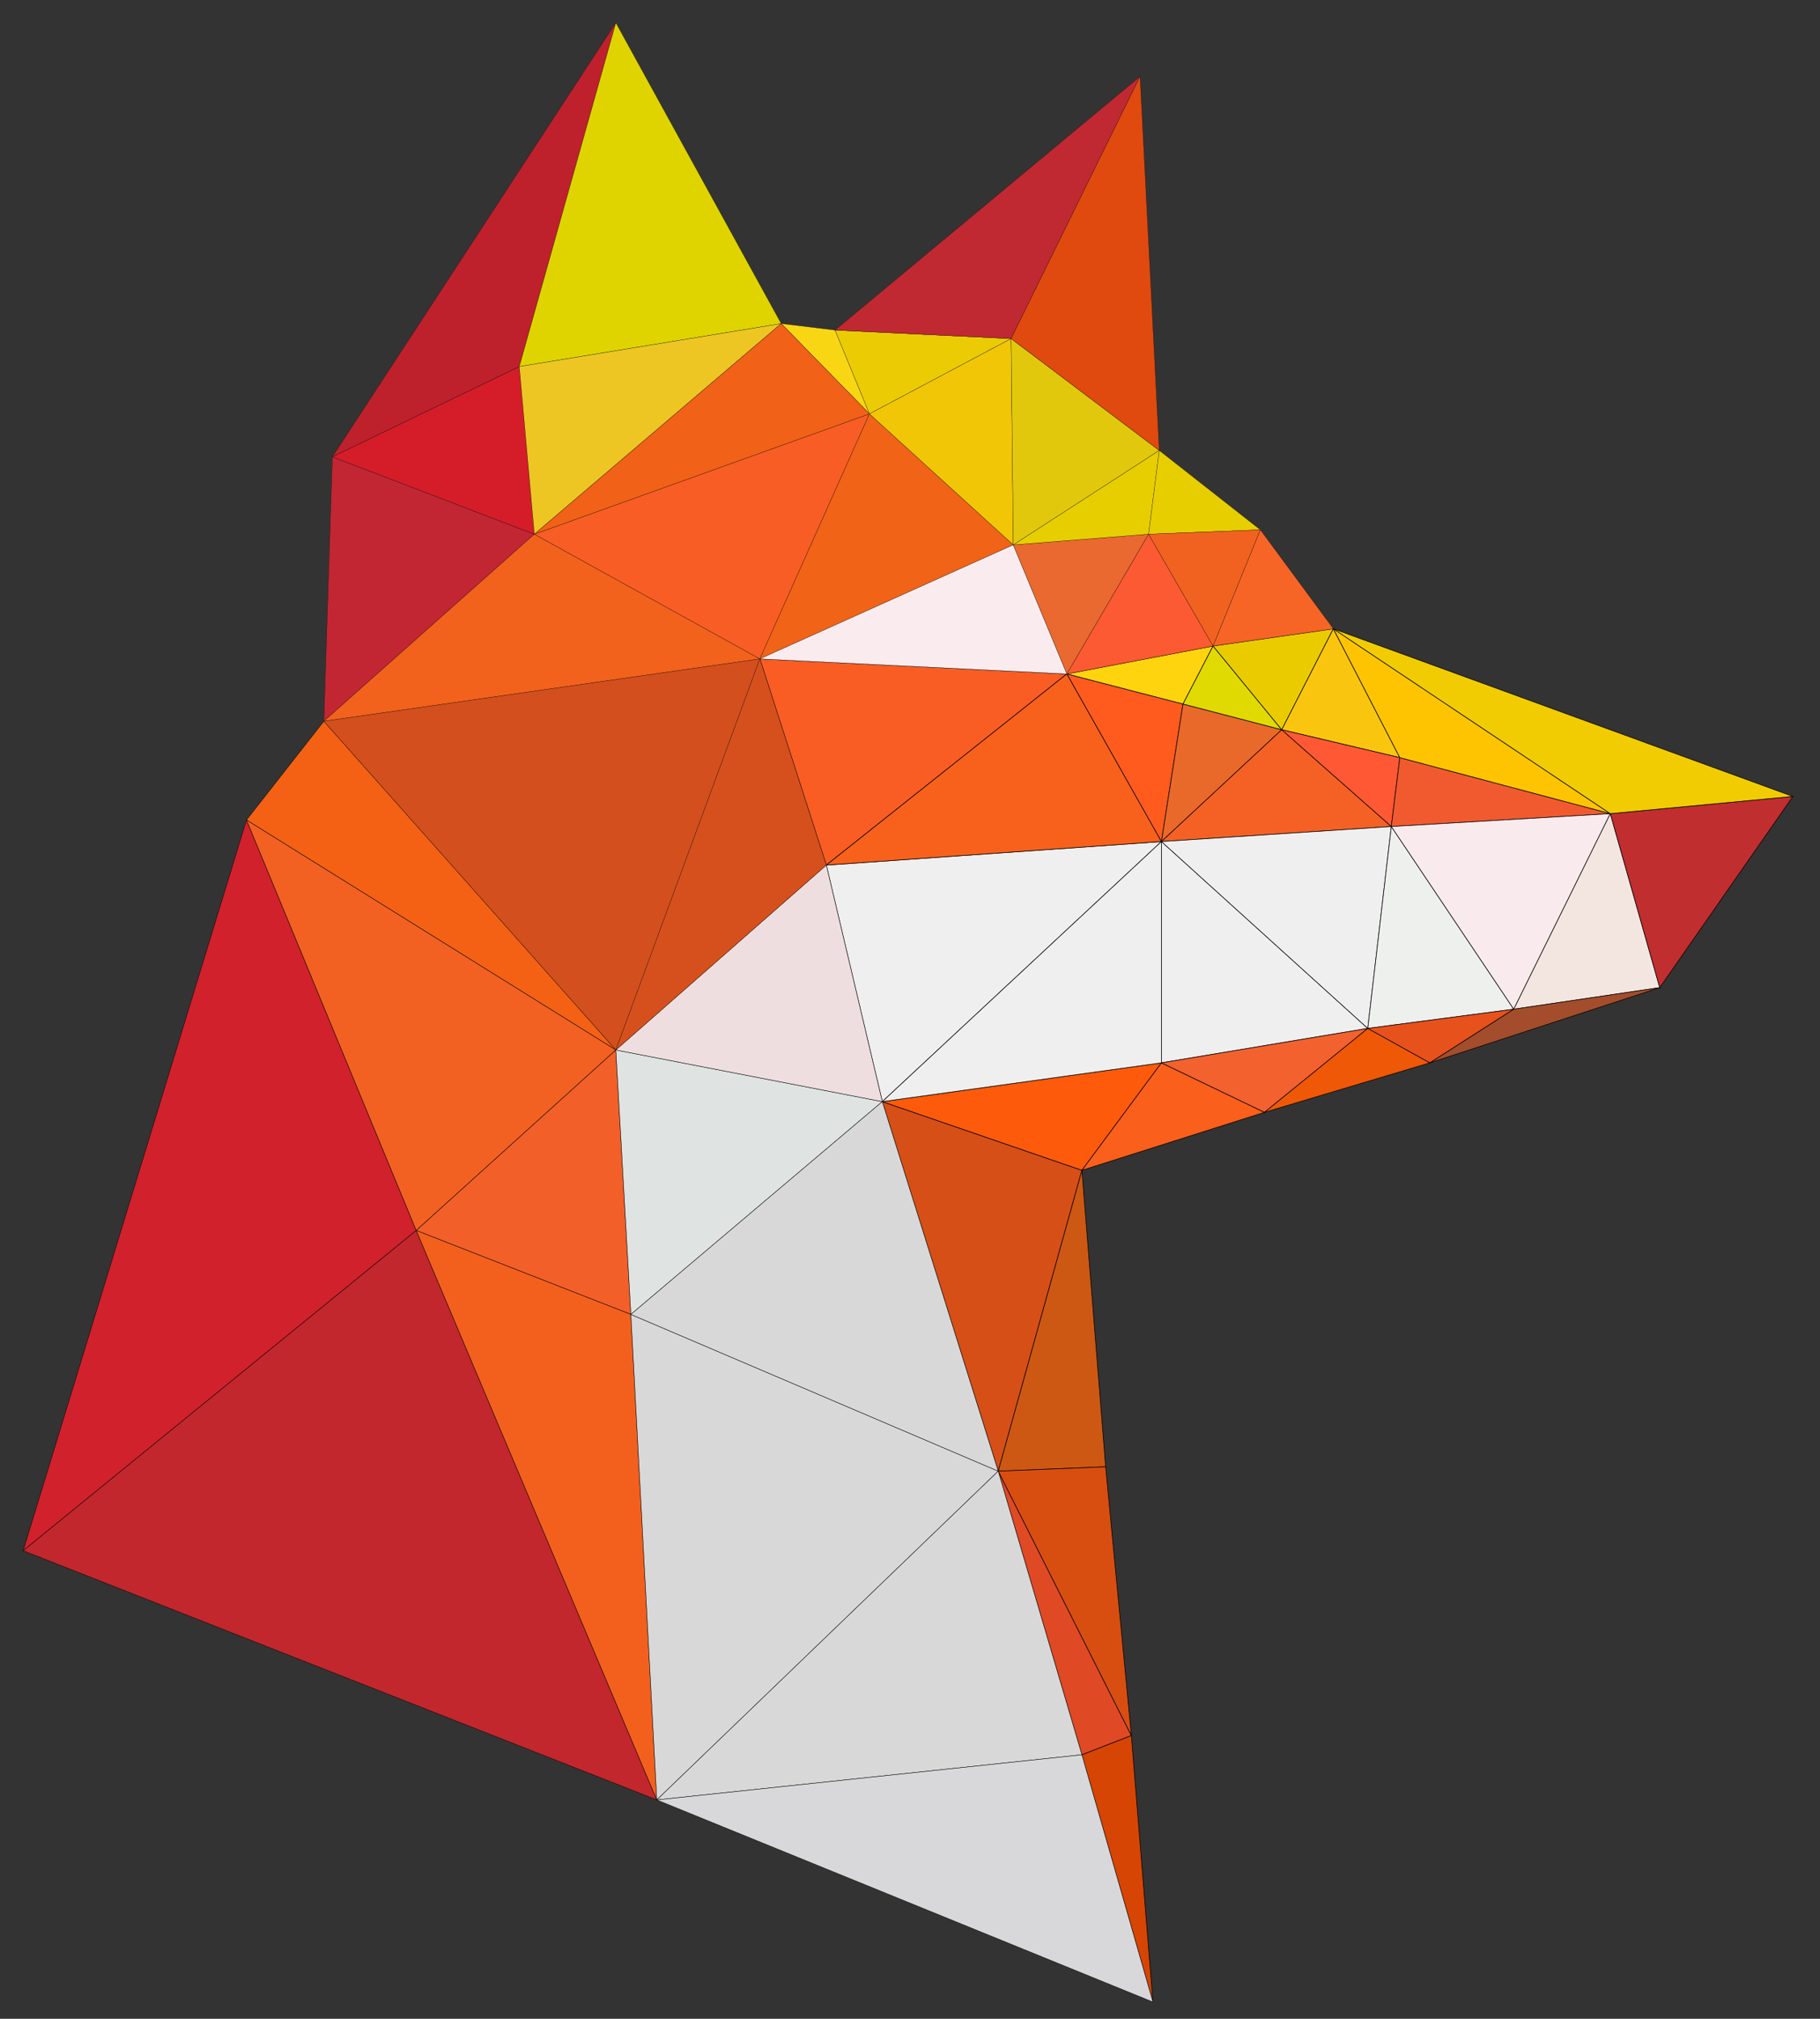 <?xml version="1.0" encoding="utf-8"?>
<!-- Generator: Adobe Illustrator 24.1.0, SVG Export Plug-In . SVG Version: 6.00 Build 0)  -->
<svg version="1.1" baseProfile="tiny" id="图层_1"
	 xmlns="http://www.w3.org/2000/svg" xmlns:xlink="http://www.w3.org/1999/xlink" x="0px" y="0px" viewBox="0 0 920 1020"
	 xml:space="preserve">
<rect x="0" y="0" width="920" height="1020" fill="#333333" stroke="none"/>
<g>
	<g>
		<polygon fill="#F95D24" stroke="#000000" stroke-width="0.3" stroke-miterlimit="10" points="384.1,332.9 417.7,437.1 
			539.3,340.5 		"/>
		<polygon fill="#D64F17" stroke="#000000" stroke-width="0.3" stroke-miterlimit="10" points="446,556.6 504.6,743.3 546.9,591.3 
					"/>
		<polygon fill="#CD5813" stroke="#000000" stroke-width="0.3" stroke-miterlimit="10" points="546.9,591.3 504.6,743.3 
			558.9,741.1 		"/>
		<polygon fill="#DF4924" stroke="#000000" stroke-width="0.3" stroke-miterlimit="10" points="504.6,743.3 546.9,886.6 
			571.9,876.9 		"/>
		<polygon fill="#D84E10" stroke="#000000" stroke-width="0.3" stroke-miterlimit="10" points="558.9,741.1 504.6,743.3 
			571.9,876.9 		"/>
		<polygon fill="#D64504" stroke="#000000" stroke-width="0.3" stroke-miterlimit="10" points="571.9,876.9 546.9,886.6 
			582.8,1011.5 		"/>
		<polygon fill="#FD5A0B" stroke="#000000" stroke-width="0.3" stroke-miterlimit="10" points="446,556.6 546.9,591.3 587.1,537 		
			"/>
		<polygon fill="#EFEFEF" stroke="#000000" stroke-width="0.3" stroke-miterlimit="10" points="417.7,437.1 446,556.6 587.1,425.2 
					"/>
		<polygon fill="#EFEFEF" stroke="#000000" stroke-width="0.3" stroke-miterlimit="10" points="446,556.6 587.1,537 587.1,425.2 		
			"/>
		<polygon fill="#F8611C" stroke="#000000" stroke-width="0.3" stroke-miterlimit="10" points="539.3,340.5 417.7,437.1 
			587.1,425.2 		"/>
		<polygon fill="#FF5B1E" stroke="#000000" stroke-width="0.3" stroke-miterlimit="10" points="539.3,340.5 587.1,425.2 598,355.7 
					"/>
		<polygon fill="#FED40E" stroke="#000000" stroke-width="0.3" stroke-miterlimit="10" points="539.3,340.5 598,355.7 613.2,326.4 
					"/>
		<polygon fill="#FA5F1C" stroke="#000000" stroke-width="0.3" stroke-miterlimit="10" points="587.1,537 546.9,591.3 639.2,562 		
			"/>
		<polygon fill="#E9692A" stroke="#000000" stroke-width="0.3" stroke-miterlimit="10" points="598,355.7 587.1,425.2 647.9,368.7 
					"/>
		<polygon fill="#E0DA02" stroke="#000000" stroke-width="0.3" stroke-miterlimit="10" points="613.2,326.4 598,355.7 647.9,368.7 
					"/>
		<polygon fill="#EACB00" stroke="#000000" stroke-width="0.3" stroke-miterlimit="10" points="613.2,326.4 647.9,368.7 674,317.7 
					"/>
		<polygon fill="#EFEFEF" stroke="#000000" stroke-width="0.3" stroke-miterlimit="10" points="587.1,425.2 587.1,537 691.4,519.6 
					"/>
		<polygon fill="#F3612E" stroke="#000000" stroke-width="0.3" stroke-miterlimit="10" points="587.1,537 639.2,562 691.4,519.6 		
			"/>
		<polygon fill="#F56125" stroke="#000000" stroke-width="0.3" stroke-miterlimit="10" points="647.9,368.7 587.1,425.2 
			703.3,417.6 		"/>
		<polygon fill="#EFEFEF" stroke="#000000" stroke-width="0.3" stroke-miterlimit="10" points="587.1,425.2 691.4,519.6 
			703.3,417.6 		"/>
		<polygon fill="#F9C50F" stroke="#000000" stroke-width="0.3" stroke-miterlimit="10" points="674,317.7 647.9,368.7 707.6,382.8 
					"/>
		<polygon fill="#FF5834" stroke="#000000" stroke-width="0.3" stroke-miterlimit="10" points="647.9,368.7 703.3,417.6 
			707.6,382.8 		"/>
		<polygon fill="#EF5807" stroke="#000000" stroke-width="0.3" stroke-miterlimit="10" points="691.4,519.6 639.2,562 722.8,537 		
			"/>
		<polygon fill="#EEF0ED" stroke="#000000" stroke-width="0.3" stroke-miterlimit="10" points="703.3,417.6 691.4,519.6 
			765.2,509.9 		"/>
		<polygon fill="#E7511C" stroke="#000000" stroke-width="0.3" stroke-miterlimit="10" points="691.4,519.6 722.8,537 765.2,509.9 
					"/>
		<polygon fill="#F15A2F" stroke="#000000" stroke-width="0.3" stroke-miterlimit="10" points="707.6,382.8 703.3,417.6 814,411.1 
					"/>
		<polygon fill="#F9EAED" stroke="#000000" stroke-width="0.3" stroke-miterlimit="10" points="703.3,417.6 765.2,509.9 814,411.1 
					"/>
		<polygon fill="#FEC401" stroke="#000000" stroke-width="0.3" stroke-miterlimit="10" points="674,317.7 707.6,382.8 814,411.1 		
			"/>
		<polygon fill="#F3E6E0" stroke="#000000" stroke-width="0.3" stroke-miterlimit="10" points="814,411.1 765.2,509.9 839,499 		"/>
		<polygon fill="#A34D2C" stroke="#000000" stroke-width="0.3" stroke-miterlimit="10" points="765.2,509.9 722.8,537 839,499 		"/>
		<polygon fill="#C02E2F" stroke="#000000" stroke-width="0.3" stroke-miterlimit="10" points="814,411.1 839,499 906.3,402.4 		"/>
		<polygon fill="#F1CC02" stroke="#000000" stroke-width="0.3" stroke-miterlimit="10" points="674,317.7 814,411.1 906.3,402.4 		
			"/>
	</g>
	<g>
		<polygon fill="#D1212C" stroke="#000000" stroke-width="0.2" stroke-miterlimit="10" points="124.6,414.3 11.7,783.5 210.4,621.7 
					"/>
		<polygon fill="#F46114" stroke="#000000" stroke-width="0.2" stroke-miterlimit="10" points="163.7,364.4 124.6,414.3 
			311.3,530.5 		"/>
		<polygon fill="#F26122" stroke="#000000" stroke-width="0.2" stroke-miterlimit="10" points="124.6,414.3 210.4,621.7 
			311.3,530.5 		"/>
		<polygon fill="#F25F29" stroke="#000000" stroke-width="0.2" stroke-miterlimit="10" points="311.3,530.5 210.4,621.7 
			318.9,664.1 		"/>
		<polygon fill="#C2272D" stroke="#000000" stroke-width="0.2" stroke-miterlimit="10" points="210.4,621.7 11.7,783.5 332,909.4 		
			"/>
		<polygon fill="#F3601D" stroke="#000000" stroke-width="0.2" stroke-miterlimit="10" points="318.9,664.1 210.4,621.7 332,909.4 
					"/>
		<polygon fill="#DFE3E2" stroke="#000000" stroke-width="0.2" stroke-miterlimit="10" points="311.3,530.5 318.9,664.1 446,556.6 
					"/>
		<polygon fill="#EEDEDF" stroke="#000000" stroke-width="0.2" stroke-miterlimit="10" points="417.7,437.1 311.3,530.5 446,556.6 
					"/>
		<polygon fill="#D8D8D8" stroke="#000000" stroke-width="0.2" stroke-miterlimit="10" points="318.9,664.1 332,909.4 504.6,743.3 
					"/>
		<polygon fill="#D8D8D8" stroke="#000000" stroke-width="0.2" stroke-miterlimit="10" points="446,556.6 318.9,664.1 504.6,743.3 
					"/>
		<polygon fill="#D8D8D8" stroke="#000000" stroke-width="0.2" stroke-miterlimit="10" points="504.6,743.3 332,909.4 546.9,886.6 
					"/>
		<polygon fill="#D8D8DA" stroke="#000000" stroke-width="0.2" stroke-miterlimit="10" points="546.9,886.6 332,909.4 582.8,1011.5 
					"/>
	</g>
	<g>
		<polygon fill="#C22633" stroke="#000000" stroke-width="0.1" stroke-miterlimit="10" points="168,230.8 163.7,364.4 270.1,269.9 
					"/>
		<polygon fill="#D51D29" stroke="#000000" stroke-width="0.1" stroke-miterlimit="10" points="262.5,185.2 168,230.8 270.1,269.9 
					"/>
		<polygon fill="#BE212C" stroke="#000000" stroke-width="0.1" stroke-miterlimit="10" points="168,230.8 262.5,185.2 311.3,11.5 		
			"/>
		<polygon fill="#F2621C" stroke="#000000" stroke-width="0.1" stroke-miterlimit="10" points="270.1,269.9 163.7,364.4 
			384.1,332.9 		"/>
		<polygon fill="#D34F1E" stroke="#000000" stroke-width="0.1" stroke-miterlimit="10" points="163.7,364.4 311.3,530.5 
			384.1,332.9 		"/>
		<polygon fill="#DFD400" stroke="#000000" stroke-width="0.1" stroke-miterlimit="10" points="311.3,11.5 262.5,185.2 394.9,163.5 
					"/>
		<polygon fill="#EDC623" stroke="#000000" stroke-width="0.1" stroke-miterlimit="10" points="262.5,185.2 270.1,269.9 
			394.9,163.5 		"/>
		<polygon fill="#D6501D" stroke="#000000" stroke-width="0.1" stroke-miterlimit="10" points="384.1,332.9 311.3,530.5 
			417.7,437.1 		"/>
		<polygon fill="#F8D613" stroke="#000000" stroke-width="0.1" stroke-miterlimit="10" points="422.1,166.8 394.9,163.5 
			439.5,209.1 		"/>
		<polygon fill="#F85D25" stroke="#000000" stroke-width="0.1" stroke-miterlimit="10" points="270.1,269.9 384.1,332.9 
			439.5,209.1 		"/>
		<polygon fill="#F16118" stroke="#000000" stroke-width="0.1" stroke-miterlimit="10" points="394.9,163.5 270.1,269.9 
			439.5,209.1 		"/>
		<polygon fill="#EBCB04" stroke="#000000" stroke-width="0.1" stroke-miterlimit="10" points="422.1,166.8 439.5,209.1 
			511.1,171.1 		"/>
		<polygon fill="#F16317" stroke="#000000" stroke-width="0.1" stroke-miterlimit="10" points="439.5,209.1 384.1,332.9 
			512.2,275.3 		"/>
		<polygon fill="#F1C606" stroke="#000000" stroke-width="0.1" stroke-miterlimit="10" points="511.1,171.1 439.5,209.1 
			512.2,275.3 		"/>
		<polygon fill="#FAEBEE" stroke="#000000" stroke-width="0.1" stroke-miterlimit="10" points="512.2,275.3 384.1,332.9 
			539.3,340.5 		"/>
		<polygon fill="#C02932" stroke="#000000" stroke-width="0.1" stroke-miterlimit="10" points="422.1,166.8 511.1,171.1 576.3,38.6 
					"/>
		<polygon fill="#EA6930" stroke="#000000" stroke-width="0.1" stroke-miterlimit="10" points="512.2,275.3 539.3,340.5 
			580.6,269.9 		"/>
		<polygon fill="#E1C80C" stroke="#000000" stroke-width="0.1" stroke-miterlimit="10" points="511.1,171.1 512.2,275.3 586,227.6 
					"/>
		<polygon fill="#E7CE00" stroke="#000000" stroke-width="0.1" stroke-miterlimit="10" points="512.2,275.3 580.6,269.9 586,227.6 
					"/>
		<polygon fill="#E04A0F" stroke="#000000" stroke-width="0.1" stroke-miterlimit="10" points="576.3,38.6 511.1,171.1 586,227.6 		
			"/>
		<polygon fill="#FC5A33" stroke="#000000" stroke-width="0.1" stroke-miterlimit="10" points="580.6,269.9 539.3,340.5 
			613.2,326.4 		"/>
		<polygon fill="#E7CE00" stroke="#000000" stroke-width="0.1" stroke-miterlimit="10" points="586,227.6 580.6,269.9 637.1,267.7 
					"/>
		<polygon fill="#F16220" stroke="#000000" stroke-width="0.1" stroke-miterlimit="10" points="580.6,269.9 613.2,326.4 
			637.1,267.7 		"/>
		<polygon fill="#F66526" stroke="#000000" stroke-width="0.1" stroke-miterlimit="10" points="637.1,267.7 613.2,326.4 674,317.7 
					"/>
	</g>
</g>
</svg>
